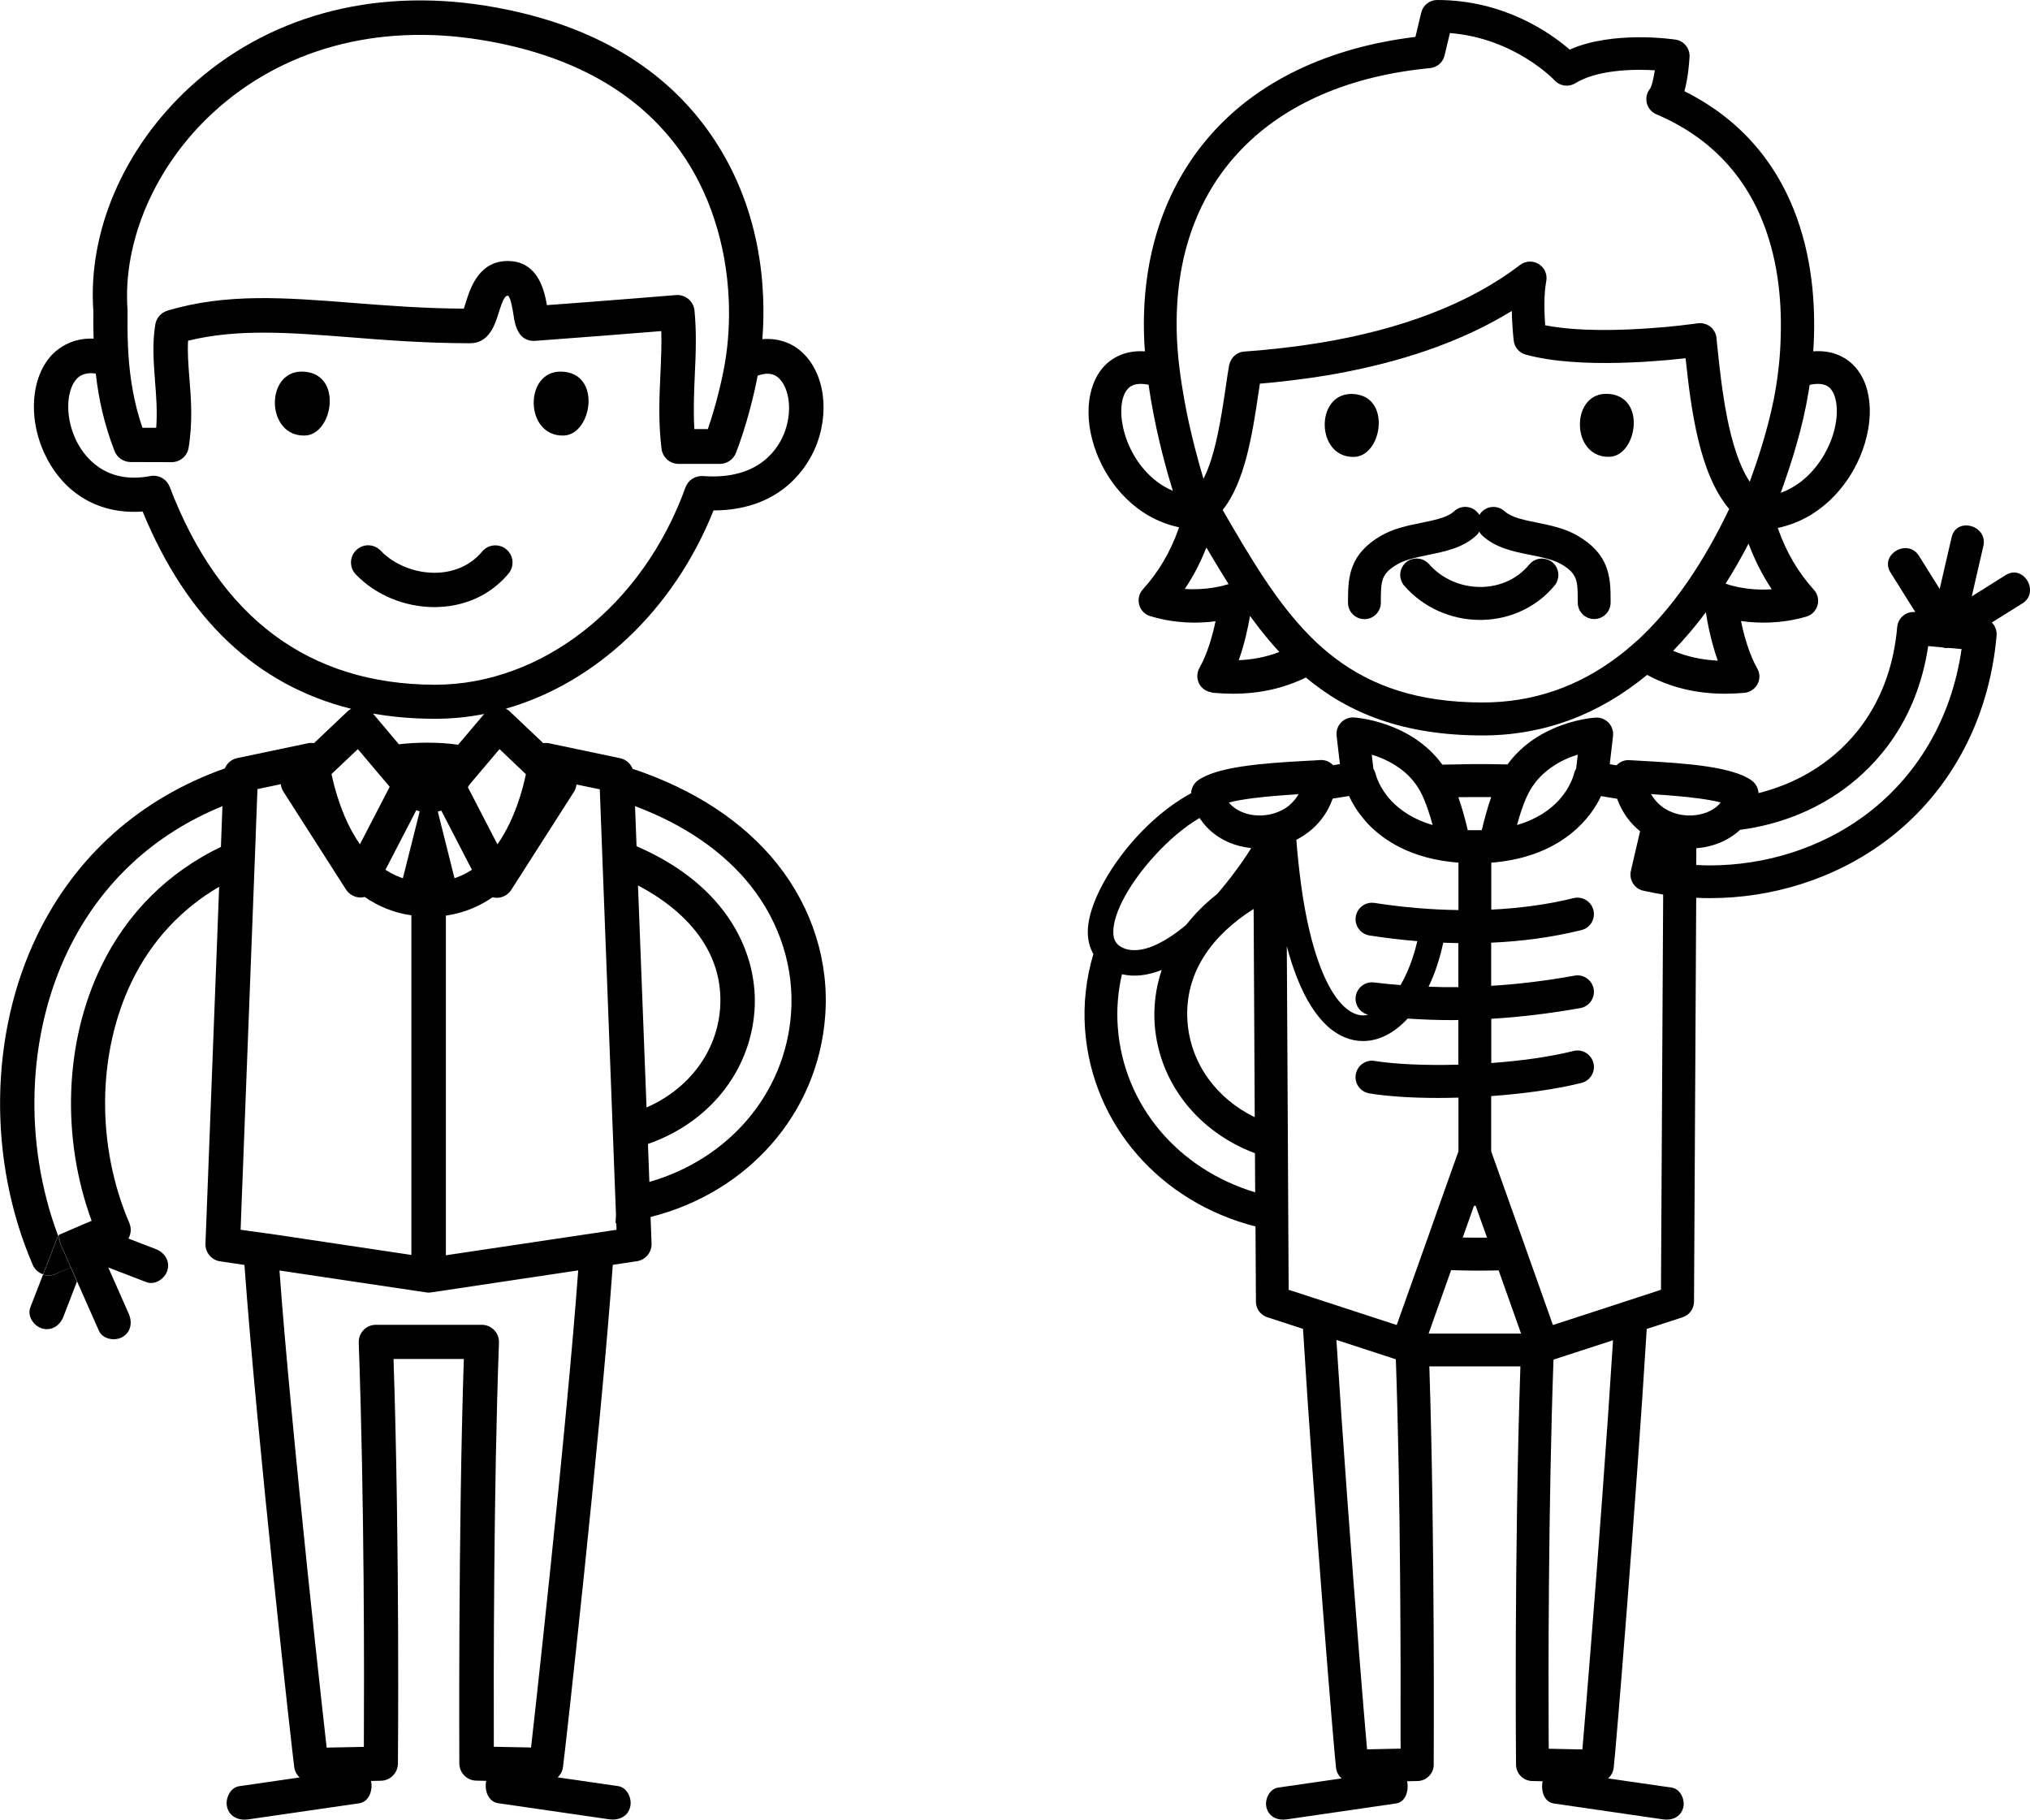 <?xml version="1.0" encoding="utf-8"?>
<!-- Generator: Adobe Illustrator 24.0.1, SVG Export Plug-In . SVG Version: 6.00 Build 0)  -->
<svg version="1.1" id="Layer_1" xmlns="http://www.w3.org/2000/svg" xmlns:xlink="http://www.w3.org/1999/xlink" x="0px" y="0px"
	 viewBox="0 0 185.44 166.22" style="enable-background:new 0 0 185.44 166.22;" xml:space="preserve">
<g>
	<g>
		<g>
			<path d="M5.05,116.37c-0.2,0.09-0.41,0.13-0.62,0.13c-0.17,0-0.34-0.03-0.5-0.08c-0.39,1-0.77,2-1.16,2.99
				c-0.31,0.8,0.33,1.72,1.1,1.93c0.89,0.24,1.62-0.3,1.93-1.1c0.41-1.06,0.82-2.13,1.23-3.19c-0.19-0.43-0.38-0.86-0.57-1.3
				L5.05,116.37z"/>
			<path d="M5.05,116.37l1.42-0.61c-0.29-0.66-0.59-1.33-0.88-1.99c-0.01-0.03-0.02-0.07-0.04-0.1c-0.14-0.25-0.2-0.54-0.17-0.86
				l-0.06,0.03c-0.46,1.19-0.92,2.39-1.38,3.58c0.16,0.05,0.33,0.08,0.5,0.08C4.63,116.49,4.84,116.45,5.05,116.37z"/>
			<path d="M5.4,112.79l-0.03,0.01c-0.04,0.32,0.03,0.61,0.17,0.86C5.43,113.37,5.38,113.08,5.4,112.79z"/>
			<g>
				<path d="M46.46,52.38c0.55-0.67,0.46-1.66-0.21-2.21c-0.67-0.55-1.66-0.46-2.21,0.21c-0.98,1.18-2.44,1.87-4.1,1.93
					c-1.93,0.07-3.91-0.7-5.17-2.02c-0.6-0.63-1.6-0.65-2.22-0.05c-0.63,0.6-0.65,1.6-0.05,2.22c1.81,1.89,4.48,2.99,7.19,2.99
					c0.12,0,0.24,0,0.36-0.01C42.62,55.35,44.9,54.26,46.46,52.38z"/>
				<path d="M27.62,33.94c-3.42-0.07-3.35,5.95,0.24,5.84C30.44,39.7,31.38,34.02,27.62,33.94z"/>
				<path d="M51.5,39.78c2.58-0.08,3.52-5.76-0.24-5.84C47.85,33.87,47.91,39.89,51.5,39.78z"/>
				<path d="M71.02,78.93c-3.07-3.86-7.62-6.85-13.23-8.71c-0.19-0.48-0.61-0.86-1.14-0.97l-6.48-1.36
					c-0.18-0.04-0.36-0.04-0.54-0.01l-3.05-2.89c-0.11-0.11-0.24-0.19-0.38-0.26c8.21-2.34,15.35-9.01,18.98-18.11
					c6.69-0.01,8.93-4.66,9.47-6.16c1.23-3.38,0.46-7.02-1.84-8.66c-0.54-0.39-1.63-0.96-3.17-0.82C70,26.38,69.6,18.76,64.66,11.9
					c-4.39-6.1-11.23-9.92-20.31-11.38c-10.4-1.66-20,0.99-27.03,7.46C11.28,13.55,8,21.19,8.53,28.44
					c-0.01,0.85-0.01,1.68,0.02,2.49c-1.67-0.07-2.8,0.59-3.47,1.16c-2.23,1.93-2.63,6.01-0.94,9.49c1.73,3.57,4.99,5.43,8.89,5.14
					c4.04,9.83,10.43,15.87,19.05,18.02c-0.12,0.07-0.24,0.14-0.34,0.24l-3.05,2.89c-0.18-0.02-0.36-0.03-0.54,0.01l-6.48,1.36
					c-0.52,0.11-0.94,0.47-1.13,0.94c-7.72,2.74-13.62,7.97-17.15,15.26c-4.36,9-4.52,20.53-0.4,30.08
					c0.18,0.43,0.54,0.73,0.95,0.87c0.46-1.19,0.92-2.39,1.38-3.58l-0.03,0.01c-3.15-8.44-2.83-18.26,0.93-26.01
					c2.97-6.12,7.8-10.61,14.1-13.18l-0.14,3.72c-4.84,2.33-8.58,6.04-10.94,10.92c-3.35,6.9-3.65,15.66-0.87,23.23l-0.4,0.17
					l-0.05,0.02l-0.03,0.01l-2.48,1.07c-0.02,0.29,0.03,0.58,0.14,0.87c0.01,0.03,0.02,0.07,0.04,0.1c0.29,0.66,0.59,1.33,0.88,1.99
					c0.19,0.43,0.38,0.86,0.57,1.3c0.67,1.51,1.34,3.02,2,4.52c0.35,0.78,1.47,0.96,2.15,0.56c0.8-0.47,0.91-1.37,0.56-2.15
					c-0.62-1.4-1.24-2.8-1.86-4.2c1.16,0.45,2.32,0.9,3.48,1.34c0.8,0.31,1.72-0.33,1.93-1.1c0.24-0.89-0.3-1.63-1.1-1.93
					c-0.82-0.32-1.65-0.64-2.47-0.95c0.24-0.42,0.29-0.93,0.09-1.41c-3.04-7.06-2.95-15.52,0.22-22.07c1.79-3.7,4.51-6.62,7.98-8.65
					l-1.25,32.6c-0.03,0.8,0.55,1.5,1.34,1.61l2.22,0.33c1.14,15.73,4.37,44.57,4.55,45.87c0.05,0.37,0.23,0.7,0.49,0.94
					c-1.84,0.27-3.68,0.53-5.52,0.8c-0.85,0.12-1.3,1.19-1.1,1.93c0.25,0.9,1.09,1.22,1.93,1.1c3.38-0.49,6.76-0.98,10.13-1.47
					c0.9-0.13,1.24-1.18,1.1-1.93c-0.01-0.04-0.01-0.07-0.02-0.11l0.92-0.02c0.85-0.02,1.53-0.71,1.54-1.56
					c0-0.2,0.18-19.52-0.4-36.96h6.42c-0.52,15.86-0.41,36.73-0.41,36.95c0.01,0.85,0.69,1.55,1.54,1.56l0.92,0.02
					c-0.01,0.04-0.01,0.07-0.02,0.11c-0.14,0.76,0.2,1.8,1.1,1.93c3.38,0.49,6.76,0.98,10.13,1.47c0.85,0.12,1.69-0.2,1.93-1.1
					c0.21-0.75-0.25-1.81-1.1-1.93c-1.84-0.27-3.68-0.53-5.52-0.8c0.26-0.24,0.44-0.57,0.49-0.94c0.18-1.3,3.41-30.15,4.55-45.87
					l2.2-0.33c0.79-0.12,1.37-0.81,1.34-1.61l-0.09-2.43c8.88-2.23,15.29-9.43,15.95-18.34C75.76,87.88,74.21,82.94,71.02,78.93z
					 M58.28,80.87c4.4,2.31,7.88,6.06,7.5,11.24c-0.3,4.01-2.91,7.38-6.72,9.04L58.28,80.87z M48.04,70.71
					c-0.24,1.15-0.69,2.83-1.49,4.49c-0.34,0.71-0.71,1.35-1.11,1.92l-2.7-5.22c0.06-0.09,0.13-0.19,0.19-0.29l2.7-3.19L48.04,70.71
					z M39.16,80.59C39.16,80.59,39.16,80.59,39.16,80.59C39.16,80.59,39.16,80.59,39.16,80.59c-1.47,0-2.79-0.39-3.95-1.15L38.03,74
					c0.36,0.14,0.75,0.23,1.17,0.23c0.01,0,0.02,0,0.03,0c0.37,0,0.73-0.07,1.08-0.2l2.8,5.41C41.94,80.2,40.63,80.59,39.16,80.59z
					 M19.45,10.3c6.31-5.81,14.97-8.18,24.4-6.67c8.23,1.32,14.37,4.72,18.25,10.11c2.71,3.76,4.26,8.6,4.47,13.63
					c0.08,1.9-0.02,3.83-0.34,5.74c-0.12,0.71-0.3,1.58-0.53,2.51c-0.28,1.15-0.63,2.39-1.04,3.57h-1.23
					c-0.1-1.68-0.03-3.34,0.04-4.95c0.09-1.91,0.17-3.89-0.03-5.89c-0.09-0.85-0.85-1.47-1.69-1.4c-0.07,0.01-6.85,0.56-11.79,0.92
					c-0.24-1.42-0.84-3.86-3.31-4.02c-2.87-0.19-3.7,2.49-4.1,3.78c-0.05,0.17-0.12,0.38-0.18,0.56c-3.71-0.02-7.01-0.28-10.2-0.53
					c-6.15-0.48-11.47-0.9-16.87,0.71c-0.12,0.04-0.23,0.09-0.34,0.15c-0.4,0.23-0.69,0.63-0.77,1.1c-0.29,1.74-0.16,3.39-0.03,5.14
					c0,0.01,0,0.02,0,0.03c0.11,1.37,0.22,2.78,0.11,4.28l-1.26,0c-0.39-1.15-0.68-2.27-0.88-3.4c-0.39-2.12-0.5-4.25-0.48-6.63
					c0-0.2,0-0.4,0-0.6c0-0.05,0-0.09,0-0.14C11.19,22.05,14.17,15.16,19.45,10.3z M15.5,44.46c-0.24-0.62-0.83-1.01-1.47-1.01
					c-0.1,0-0.2,0.01-0.29,0.03c-4.3,0.82-6.17-2-6.78-3.25c-1.14-2.36-0.83-4.88,0.17-5.75c0.39-0.34,0.95-0.46,1.62-0.36
					c0.26,2.34,0.77,4.63,1.71,7.07c0.23,0.6,0.81,1,1.46,1.01l3.76,0.01c0,0,0,0,0,0c0.77,0,1.43-0.56,1.55-1.32
					c0.39-2.39,0.22-4.51,0.07-6.38c-0.1-1.23-0.18-2.34-0.12-3.39c4.54-1.12,9.29-0.74,14.74-0.32c3.26,0.26,6.96,0.55,11.03,0.55
					c1.74,0,2.28-1.74,2.6-2.77c0.45-1.45,0.64-1.59,0.88-1.57c0.25,0.27,0.42,1.36,0.48,1.78c0.11,0.73,0.37,2.45,1.99,2.34
					c3.63-0.26,8.89-0.68,11.51-0.89c0.04,1.27-0.02,2.55-0.08,3.89c-0.1,2.18-0.2,4.44,0.1,6.86c0.1,0.79,0.77,1.38,1.56,1.38h3.77
					c0.65,0,1.23-0.4,1.47-1.01c0.95-2.45,1.63-5.19,1.98-7.05c0.62-0.22,1.26-0.28,1.77,0.09c0.97,0.69,1.52,2.81,0.71,5.03
					c-0.49,1.35-2.2,4.45-7.47,4.05c-0.7-0.05-1.36,0.37-1.6,1.03c-3.88,10.78-13.08,18.03-22.89,18.03
					C28.22,62.51,20.07,56.44,15.5,44.46z M39.75,65.65c1.51,0,3.01-0.15,4.48-0.44l-2.38,2.81c-1.75-0.26-3.86-0.23-5.41-0.04
					l-2.37-2.81C35.87,65.49,37.76,65.65,39.75,65.65z M32.69,68.42l2.89,3.42c0.01,0.01,0.01,0.01,0.02,0.02l-2.72,5.25
					c-0.4-0.57-0.77-1.21-1.11-1.92c-0.79-1.66-1.24-3.34-1.49-4.49L32.69,68.42z M22.13,112.34l-0.15-0.02l0.06-1.65l0.15-3.84
					l1.05-27.37l0.13-3.39l0-0.12l0.15-3.88l1.96-0.41l0.17-0.04c0.03,0.23,0.1,0.46,0.23,0.67l5.73,8.96
					c0.29,0.45,0.79,0.72,1.32,0.72c0.02,0,0.05,0,0.07,0c0.11,0,0.21-0.02,0.31-0.05c1.22,0.84,2.63,1.45,4.27,1.68v22.45v3.14
					v5.43l-12.29-1.84L22.13,112.34z M51.74,128.58c-0.93,9.89-2.08,20.6-2.77,26.91c-0.19,1.75-0.35,3.16-0.46,4.12l-0.3-0.01
					l-3.1-0.06c0-0.13,0-0.28,0-0.42c-0.02-5.79-0.02-23.3,0.47-36.49c0.02-0.43-0.14-0.84-0.44-1.15c-0.3-0.31-0.7-0.48-1.13-0.48
					h-9.67c-0.43,0-0.84,0.17-1.13,0.48c-0.3,0.31-0.45,0.72-0.44,1.15c0.53,14.59,0.5,31,0.47,36.52c0,0.14,0,0.27,0,0.4l-3.1,0.06
					l-0.3,0.01c-0.11-0.96-0.27-2.38-0.46-4.13c-0.7-6.31-1.84-17.02-2.77-26.9c-0.43-4.52-0.81-8.87-1.08-12.55l13.4,2
					c0.08,0.01,0.16,0.02,0.23,0.02c0,0,0,0,0,0c0,0,0,0,0,0c0.08,0,0.15-0.01,0.23-0.02l13.43-2.01
					C52.55,119.7,52.17,124.05,51.74,128.58z M56.21,112.34l-3.17,0.47l-12.31,1.84v-5.43v-3.14V83.63
					c1.64-0.24,3.05-0.84,4.27-1.68c0.1,0.03,0.21,0.04,0.31,0.05c0.02,0,0.05,0,0.07,0c0.53,0,1.03-0.27,1.32-0.72l5.73-8.96
					c0.13-0.21,0.21-0.44,0.23-0.67l1.01,0.21l1.12,0.23l0.28,7.4l0.86,22.58l0.18,4.72l0.16,4.16c-0.01,0.25-0.03,0.51-0.04,0.77
					c0.02,0,0.05,0.01,0.07,0.01l0.02,0.59L56.21,112.34z M72.26,92.6c-0.55,7.31-5.7,13.27-12.94,15.35l-0.13-3.47
					c5.47-1.89,9.31-6.51,9.73-12.13c0.38-5.13-2.36-11.43-10.77-15.06l-0.14-3.66c4.47,1.67,8.08,4.15,10.55,7.25
					C71.26,84.28,72.57,88.44,72.26,92.6z"/>
			</g>
		</g>
		<polygon points="39.55,72.36 41.97,82.01 36.35,82.01 38.78,72.36 		"/>
	</g>
	<g>
		<path d="M183.21,52.53c-1.03,0.65-2.06,1.29-3.09,1.94c0.35-1.53,0.7-3.06,1.06-4.6c0.43-1.89-2.46-2.69-2.9-0.8
			c-0.36,1.57-0.72,3.15-1.09,4.72c-0.63-1.01-1.26-2.01-1.89-3.02c-1.03-1.64-3.63-0.13-2.6,1.52c0.75,1.2,1.51,2.41,2.26,3.61
			l-0.02,0c-0.83-0.07-1.56,0.54-1.63,1.37c-0.59,6.67-3.97,10.44-6.7,12.42c-1.77,1.29-3.81,2.21-5.97,2.75
			c-0.02-0.46-0.25-0.88-0.63-1.16c-1.76-1.25-5.86-1.56-9.91-1.78c-0.49-0.03-0.91-0.05-1.22-0.07c-0.45-0.04-0.88,0.13-1.19,0.45
			c-0.01,0.01-0.01,0.01-0.02,0.02l-0.62-0.1l0.3-2.58c0.05-0.44-0.1-0.88-0.4-1.21c-0.31-0.32-0.74-0.49-1.18-0.47
			c-0.23,0.01-5.21,0.36-8.06,4.28c-1.08-0.03-2.19-0.04-3.29-0.03c-0.91,0.01-1.8,0.03-2.66,0.05c-2.85-3.94-7.86-4.3-8.08-4.31
			c-0.44-0.03-0.88,0.14-1.18,0.47c-0.31,0.32-0.45,0.76-0.4,1.21l0.3,2.58l-0.62,0.1c-0.01-0.01-0.01-0.01-0.02-0.02
			c-0.31-0.32-0.75-0.49-1.19-0.45c-0.31,0.02-0.73,0.05-1.22,0.07c-4.05,0.22-8.15,0.53-9.91,1.78c-0.39,0.28-0.62,0.72-0.63,1.18
			c-5.2,2.81-9.5,9.22-9.44,12.73c0.01,0.74,0.19,1.39,0.51,1.96c-0.67,2.23-0.93,4.57-0.76,6.9c0.65,8.72,6.89,15.76,15.57,17.98
			l0.04,6.87c0,0.65,0.42,1.22,1.04,1.42l3.26,1.06c0.97,15.9,2.86,38.95,3.02,40.12c0.05,0.38,0.24,0.71,0.51,0.94
			c-1.94,0.28-3.87,0.56-5.81,0.84c-0.81,0.12-1.25,1.13-1.05,1.85c0.24,0.86,1.04,1.17,1.85,1.05c3.32-0.48,6.65-0.97,9.97-1.45
			c0.88-0.13,1.15-1.12,1.05-1.85c-0.01-0.06-0.02-0.12-0.03-0.18l0.96-0.02c0.81-0.02,1.47-0.68,1.47-1.49
			c0-0.21,0.12-20.77-0.4-36.38h8.32c-0.58,17.17-0.4,36.19-0.4,36.38c0.01,0.81,0.66,1.47,1.47,1.49l0.96,0.02
			c-0.01,0.06-0.02,0.12-0.03,0.18c-0.1,0.73,0.17,1.72,1.05,1.85c3.32,0.48,6.65,0.97,9.97,1.45c0.81,0.12,1.61-0.19,1.85-1.05
			c0.2-0.71-0.24-1.73-1.05-1.85c-1.94-0.28-3.87-0.56-5.81-0.84c0.27-0.23,0.45-0.56,0.51-0.94c0.16-1.18,2.05-24.23,3.02-40.11
			l3.28-1.07c0.62-0.2,1.03-0.77,1.04-1.42l0.2-36.89c0.42,0.02,0.84,0.03,1.27,0.03c5.71,0,11.31-1.78,15.76-5.01
			c6.02-4.37,9.72-11.11,10.41-18.97c0.03-0.4-0.09-0.79-0.35-1.1c-0.03-0.03-0.06-0.06-0.09-0.09c0.93-0.58,1.87-1.17,2.8-1.75
			C186.37,54.1,184.86,51.49,183.21,52.53z M157.19,73.29c-0.52,0.66-1.36,1.03-2.22,1.15c-0.27,0.04-0.54,0.05-0.81,0.04
			c-0.74-0.03-1.52-0.25-2.19-0.7c-0.09-0.06-0.17-0.12-0.25-0.19c-0.29-0.23-0.55-0.52-0.77-0.86c-0.04-0.07-0.09-0.13-0.13-0.2
			c0.14,0.01,0.29,0.02,0.44,0.03c0.59,0.04,1.27,0.08,1.97,0.15c0.58,0.05,1.18,0.11,1.75,0.19c0.09,0.01,0.18,0.02,0.26,0.03
			C155.96,73.03,156.64,73.15,157.19,73.29z M135.84,113.04c-0.39,0-0.79,0-1.2,0c-0.35,0-0.68-0.01-1.02-0.01l1.03-2.9h0.15
			L135.84,113.04z M125.51,89.73c-0.82-0.1-1.57,0.49-1.67,1.31c-0.09,0.77,0.41,1.46,1.15,1.64c-0.19,0.04-0.37,0.07-0.55,0.06
			c-0.97-0.05-2.05-0.86-3.03-2.68c-1.02-1.88-1.94-4.83-2.54-9.13c-0.01-0.1-0.03-0.2-0.04-0.31c-0.16-1.2-0.3-2.51-0.41-3.92
			c0.24-0.12,0.48-0.26,0.71-0.41c0.61-0.41,1.17-0.92,1.64-1.54c0.4-0.52,0.73-1.13,0.97-1.81l1-0.16l0.49-0.08
			c0.14,0.3,0.32,0.64,0.54,1c0.3,0.48,0.68,0.99,1.16,1.51c1.4,1.49,3.95,3.25,8.3,3.58v3.29v1.04c-2.5-0.03-5.08-0.25-7.66-0.65
			c-0.82-0.13-1.59,0.43-1.72,1.25c-0.13,0.82,0.43,1.59,1.25,1.72c1.3,0.2,2.78,0.39,4.37,0.52c-0.37,1.59-0.91,2.95-1.53,4.01
			C127.13,89.91,126.32,89.83,125.51,89.73z M114.52,83.02l0.1,19.02c-3.49-1.7-5.86-4.91-6.14-8.7
			C108.14,88.77,110.85,85.33,114.52,83.02z M131.84,86.1c0.45,0.02,0.92,0.03,1.38,0.04v4.02c-0.91,0.01-1.81,0-2.72-0.04
			C131.07,88.94,131.52,87.59,131.84,86.1z M144.13,68.92l-0.15,1.28l0,0.01c-0.1,0.15-0.17,0.32-0.21,0.51
			c-0.01,0.02-0.27,1.16-1.36,2.36c-0.78,0.85-1.99,1.74-3.83,2.27c0.24-0.89,0.52-1.75,0.83-2.45c0.11-0.25,0.23-0.49,0.35-0.7l0,0
			c0.54-0.95,1.28-1.66,2.06-2.18C142.6,69.48,143.43,69.14,144.13,68.92z M134.47,72.8c0.6,0,1.18,0,1.75,0
			c-0.34,0.97-0.62,2.02-0.86,3.02c-0.21,0.01-0.42,0.01-0.64,0.01c-0.22,0-0.43-0.01-0.64-0.01c-0.24-1-0.52-2.05-0.86-3.01
			C133.64,72.81,134.05,72.81,134.47,72.8z M127.75,70.09c0.74,0.51,1.43,1.19,1.94,2.1l0,0c0.13,0.22,0.25,0.48,0.37,0.75
			c0.3,0.7,0.57,1.53,0.81,2.41c-1.77-0.51-2.95-1.35-3.74-2.17c-1.13-1.19-1.43-2.36-1.46-2.47c-0.03-0.13-0.08-0.25-0.14-0.37
			c-0.02-0.04-0.04-0.08-0.07-0.12l-0.15-1.29C126.06,69.15,126.93,69.52,127.75,70.09z M113.15,73.1c0.41-0.07,0.85-0.14,1.31-0.2
			c1.43-0.18,3.02-0.29,4.16-0.36c-0.24,0.43-0.56,0.78-0.9,1.06c-0.01,0.01-0.03,0.02-0.04,0.03c-0.07,0.05-0.14,0.11-0.21,0.15
			c-0.48,0.32-1.01,0.52-1.55,0.62c-0.22,0.04-0.44,0.07-0.65,0.08c-0.26,0.01-0.54-0.01-0.81-0.04c-0.78-0.11-1.55-0.44-2.07-0.99
			c-0.05-0.05-0.1-0.1-0.14-0.15C112.53,73.22,112.83,73.16,113.15,73.1z M109.58,74.71c0.04,0.07,0.09,0.13,0.14,0.2
			c0.61,0.88,1.48,1.57,2.51,2.02c0.63,0.27,1.33,0.45,2.07,0.53c-0.87,1.39-1.95,2.85-3.12,4.2c-1.12,0.88-2.05,1.83-2.82,2.81
			c-1.04,0.87-2.09,1.56-3.09,1.96c-0.78,0.31-1.47,0.41-2.08,0.32c-0.22-0.03-0.42-0.09-0.61-0.18c-0.6-0.27-0.87-0.69-0.88-1.41
			c-0.03-1.83,1.6-4.63,3.78-7.01C106.73,76.77,108.17,75.54,109.58,74.71z M102.11,93.82c-0.12-1.63,0.01-3.26,0.38-4.84
			c1.1,0.26,2.32,0.13,3.63-0.39c-0.57,1.69-0.75,3.39-0.64,4.98c0.4,5.37,4,9.82,9.16,11.76l0.02,3.57
			C107.64,106.79,102.64,100.97,102.11,93.82z M118.82,118.16l-1.1-0.36l-0.03-5.21l-0.05-9.52l-0.09-16.65
			c0.27,1.03,0.57,1.94,0.88,2.75c0.87,2.25,1.87,3.68,2.85,4.57c1.09,0.98,2.17,1.3,3.05,1.34c0.07,0,0.14,0,0.2,0
			c1.46,0,2.86-0.75,4.06-2.05c1.36,0.09,2.71,0.14,4.06,0.14c0.19,0,0.38,0,0.57-0.01v4.08c-3.13,0.09-5.95-0.06-7.64-0.34
			c-0.82-0.14-1.59,0.41-1.73,1.23c-0.14,0.82,0.41,1.59,1.23,1.73c1.6,0.27,3.83,0.42,6.31,0.42c0.6,0,1.21-0.01,1.84-0.03v4.91
			l-0.7,1.96l-1.07,3.01l-0.99,2.8l-1.05,2.95l-1.83,5.14l-5.7-1.86L118.82,118.16z M127.95,159.71l-2.86,0.06l-0.21,0
			c-0.08-0.88-0.19-2.16-0.32-3.74c-0.51-6.16-1.35-16.91-2.03-26.82c-0.16-2.35-0.31-4.65-0.45-6.83l5.43,1.77
			c0.44,12.48,0.45,28.49,0.43,34.55C127.95,159.08,127.95,159.42,127.95,159.71z M130.5,121.81l2.06-5.8
			c0.92,0.03,1.65,0.03,2.06,0.04c0.15,0,0.32,0,0.49,0c0.53,0,1.14,0,1.79-0.02l2.05,5.77H130.5z M146.9,129.22
			c-0.68,9.88-1.52,20.59-2.03,26.76c-0.13,1.6-0.24,2.9-0.32,3.8l-0.21,0l-2.86-0.06c0-0.28,0-0.6-0.01-0.95
			c-0.03-5.76-0.04-20.88,0.44-34.59l5.44-1.77C147.21,124.58,147.06,126.88,146.9,129.22z M151.73,117.8l-1.13,0.37l-3.06,1
			l-5.68,1.85l-1.81-5.1l-1.05-2.96l-1.01-2.83l-1.07-3.01l-0.7-1.96v-5.05c2.9-0.21,5.82-0.6,8.24-1.2c0.81-0.2,1.3-1.02,1.1-1.82
			c-0.2-0.81-1.02-1.3-1.82-1.1c-2.25,0.56-4.9,0.91-7.51,1.1v-4.04c2.65-0.16,5.35-0.48,8.14-0.98c0.82-0.15,1.36-0.93,1.21-1.75
			c-0.15-0.82-0.93-1.36-1.75-1.21c-2.61,0.47-5.13,0.78-7.61,0.93V86.1c2.67-0.12,5.46-0.46,8.24-1.15c0.81-0.2,1.3-1.01,1.1-1.82
			c-0.2-0.81-1.02-1.3-1.82-1.1c-2.3,0.57-4.84,0.92-7.51,1.05v-1v-3.29c5.31-0.41,8.24-3,9.61-5.3c0.16-0.26,0.3-0.53,0.41-0.78
			l0.47,0.08l1,0.16c0.46,1.26,1.2,2.25,2.1,2.97l-0.84,3.62c-0.09,0.39-0.02,0.8,0.19,1.14c0.21,0.34,0.55,0.58,0.94,0.67
			c0.08,0.02,0.16,0.03,0.24,0.05c0.52,0.12,1.05,0.21,1.58,0.3L151.73,117.8z M170.19,74.6c-3.94,2.86-8.91,4.44-13.99,4.44
			c-0.42,0-0.84-0.01-1.25-0.04l0.01-1.53c1.59-0.12,2.98-0.73,4-1.68c3.41-0.44,6.69-1.69,9.43-3.68c3.03-2.2,6.72-6.22,7.75-13.1
			l1.31,0.12c0.17,0.06,0.36,0.07,0.55,0.05l1.19,0.1C178.28,65.62,175.11,71.02,170.19,74.6z"/>
		<path d="M144.08,48.91c-0.26-0.15-0.54-0.28-0.81-0.4c-0.64-0.26-1.31-0.44-1.97-0.59c-0.29-0.06-0.58-0.12-0.87-0.18
			c-0.34-0.07-0.67-0.14-0.99-0.21c-0.82-0.19-1.55-0.43-1.99-0.83c-0.61-0.56-1.56-0.53-2.12,0.08c-0.07,0.08-0.14,0.16-0.19,0.25
			c-0.05-0.09-0.11-0.17-0.19-0.25c-0.56-0.61-1.51-0.65-2.12-0.08c-0.45,0.42-1.2,0.65-2.04,0.85c-0.3,0.07-0.62,0.13-0.94,0.2
			c-0.31,0.06-0.61,0.12-0.92,0.19c-0.67,0.15-1.34,0.33-1.98,0.6c-0.26,0.11-0.51,0.23-0.76,0.37c-2.89,1.66-3.04,3.75-3.05,5.8
			c0,0.11,0,0.23,0,0.34c0,0.51,0.26,0.96,0.64,1.23c0.24,0.17,0.54,0.27,0.86,0.27c0.83,0,1.5-0.67,1.5-1.5
			c0-1.98,0-2.64,1.54-3.53c0.39-0.22,0.86-0.38,1.37-0.52c0.44-0.11,0.9-0.21,1.38-0.31c1.57-0.32,3.19-0.64,4.43-1.78
			c0.11-0.1,0.2-0.22,0.27-0.35c0.07,0.13,0.16,0.25,0.27,0.35c1.23,1.14,2.86,1.47,4.43,1.78c0.46,0.09,0.91,0.18,1.33,0.29
			c0.53,0.14,1.02,0.3,1.43,0.53c1.54,0.89,1.54,1.55,1.54,3.53c0,0.83,0.67,1.5,1.5,1.5c0.31,0,0.59-0.09,0.83-0.25
			c0.41-0.27,0.67-0.73,0.67-1.25c0-0.09,0-0.19,0-0.28C147.13,52.7,147,50.59,144.08,48.91z"/>
		<path d="M141.82,51.36c-0.19-0.15-0.4-0.25-0.62-0.3c-0.54-0.13-1.12,0.04-1.5,0.5c-1.07,1.3-2.63,2.02-4.39,2.05
			c-1.84,0.02-3.59-0.74-4.77-2.09c-0.39-0.44-0.98-0.6-1.52-0.46c-0.22,0.06-0.42,0.16-0.6,0.32c-0.45,0.4-0.61,1-0.45,1.55
			c0.06,0.21,0.16,0.4,0.31,0.57c1.74,1.99,4.26,3.12,6.94,3.12c0.04,0,0.09,0,0.13,0c2.61-0.04,5.04-1.18,6.66-3.14
			c0.13-0.15,0.21-0.32,0.27-0.5C142.47,52.41,142.3,51.76,141.82,51.36z"/>
		<path d="M125.4,40.63c0.29-0.47,0.47-1.03,0.53-1.61c0.15-1.47-0.52-3-2.44-3.04c-0.17,0-0.33,0.01-0.49,0.04
			c-0.57,0.1-1.01,0.38-1.34,0.78c-1.31,1.61-0.63,5.02,2.06,4.93C124.43,41.71,125.01,41.26,125.4,40.63z"/>
		<path d="M148.61,36.74c-0.33-0.37-0.78-0.63-1.39-0.73c-0.14-0.02-0.28-0.04-0.43-0.04c-1.73-0.04-2.55,1.51-2.46,3.01
			c0.03,0.58,0.2,1.16,0.51,1.63c0.44,0.68,1.17,1.14,2.18,1.11C148.99,41.67,149.98,38.3,148.61,36.74z"/>
		<path d="M169.09,33.14c-0.63-0.55-1.74-1.18-3.45-1.05c0.24-3.61,0.02-7.93-1.46-12.1c-1.88-5.27-5.34-9.18-10.31-11.66
			c0.32-1.15,0.43-2.45,0.47-3.14c0.04-0.77-0.51-1.46-1.28-1.57c-0.25-0.04-5.72-0.84-9.67,0.91c-1.73-1.5-5.98-4.53-12.1-4.53
			c-0.7,0-1.3,0.48-1.46,1.15l-0.53,2.22c-7.98,0.97-14.45,4.07-18.76,9.01c-4.18,4.78-6.26,11.11-6.03,18.31
			c0.01,0.46,0.04,0.92,0.08,1.4c-1.66-0.11-2.74,0.49-3.36,1.01c-1.91,1.61-2.34,4.92-1.07,8.25c1.12,2.93,3.64,5.98,7.55,6.81
			c-0.79,2.28-1.88,4.08-3.31,5.67c-0.35,0.38-0.47,0.92-0.33,1.42c0.14,0.5,0.53,0.89,1.03,1.03c0.04,0.01,0.08,0.02,0.12,0.03
			c0.01,0,0.01,0.01,0.02,0.01c2.24,0.65,4.29,0.62,5.8,0.42c-0.28,1.32-0.74,2.98-1.47,4.26c-0.25,0.44-0.26,0.99-0.03,1.44
			c0.21,0.4,0.59,0.68,1.02,0.77c0.1,0.03,0.21,0.06,0.31,0.07c0.6,0.05,1.19,0.08,1.76,0.08c2.5,0,4.69-0.52,6.66-1.48
			c3.89,3.25,8.88,5.29,16.15,5.29c5.55,0,10.6-1.88,15.02-5.53c2.09,1.12,4.43,1.72,7.13,1.72c0.57,0,1.15-0.03,1.76-0.08
			c0.51-0.05,0.96-0.35,1.2-0.8c0.24-0.45,0.23-1-0.03-1.44c-0.74-1.3-1.21-3-1.48-4.32c1.52,0.22,3.65,0.27,5.96-0.4
			c0.5-0.14,0.88-0.53,1.03-1.03c0.14-0.5,0.02-1.03-0.33-1.42c-1.42-1.58-2.51-3.38-3.3-5.65c3.77-0.79,6.3-3.66,7.5-6.48
			C171.36,38.3,171.04,34.85,169.09,33.14z M102.96,40.27c-0.78-2.04-0.69-4.13,0.19-4.88c0.39-0.33,1-0.41,1.77-0.25
			c0.51,3.55,1.41,7.09,2.22,9.69C105.04,43.94,103.65,42.07,102.96,40.27z M110.3,50.17c0.64,1.09,1.28,2.15,1.93,3.18
			c-0.44,0.14-1.99,0.58-4,0.44c0.78-1.15,1.43-2.41,1.97-3.78C110.23,50.06,110.26,50.11,110.3,50.17z M113.16,60.3
			c0.53-1.49,0.85-3,1.03-4.05c0.04,0.06,0.08,0.11,0.12,0.17c0.81,1.11,1.66,2.16,2.56,3.13C115.7,60,114.47,60.24,113.16,60.3z
			 M152.84,59.44c1.04-1.07,2.04-2.24,2.99-3.52c0.16,1.05,0.49,2.74,1.09,4.42C155.47,60.27,154.12,59.98,152.84,59.44z
			 M150.21,57.89c-0.36,0.36-0.73,0.7-1.11,1.02c-0.4,0.35-0.8,0.68-1.21,0.99c-3.7,2.83-7.86,4.26-12.45,4.26
			c-5.89,0-10.09-1.5-13.43-4.01c-0.03-0.02-0.06-0.05-0.09-0.07c-0.38-0.29-0.76-0.6-1.12-0.91c-0.38-0.33-0.75-0.68-1.1-1.04
			c-0.03-0.03-0.05-0.06-0.08-0.08c-3.02-3.06-5.37-7.05-7.93-11.47c2.06-2.59,2.73-7.04,3.28-10.74c0.04-0.27,0.08-0.54,0.12-0.8
			c1.48-0.12,2.9-0.29,4.29-0.48c0.03,0,0.06-0.01,0.09-0.01c0.62-0.09,1.23-0.18,1.83-0.28c0.57-0.1,1.14-0.2,1.7-0.31
			c0.03-0.01,0.06-0.01,0.09-0.02c5.87-1.16,10.9-3.01,15.01-5.54c0.03,1.45,0.17,2.64,0.18,2.72c0.07,0.61,0.51,1.11,1.1,1.27
			c2.49,0.68,5.67,0.82,8.55,0.75c0.76-0.02,1.49-0.05,2.19-0.09c0.82-0.05,1.58-0.11,2.27-0.17c0.6-0.06,1.14-0.11,1.59-0.16
			c0.5,4.74,1.26,10.55,3.98,13.77C155.69,51.24,153.11,55.04,150.21,57.89z M157.73,53.34c-0.03-0.01-0.07-0.02-0.1-0.03
			c0.73-1.15,1.43-2.37,2.1-3.66c0.57,1.52,1.27,2.9,2.12,4.17C159.49,53.99,157.75,53.35,157.73,53.34z M162.24,35.32
			c-0.06,0.37-0.13,0.74-0.2,1.12c-0.29,1.44-0.67,2.88-1.09,4.26c-0.35,1.15-0.73,2.26-1.11,3.3c-0.01-0.01-0.01-0.02-0.02-0.03
			c-0.97-1.47-1.61-3.63-2.06-5.89c-0.46-2.34-0.71-4.78-0.91-6.69l-0.05-0.53c-0.04-0.41-0.25-0.78-0.57-1.03
			c-0.18-0.14-0.39-0.23-0.62-0.28c-0.1-0.02-0.2-0.04-0.31-0.04c-0.07,0-0.15,0.01-0.22,0.02c-0.02,0-0.7,0.1-1.77,0.22
			c-0.64,0.07-1.43,0.15-2.31,0.21c-2.92,0.22-6.84,0.34-9.85-0.25c-0.08-1.17-0.13-2.86,0.1-4.02c0.12-0.61-0.15-1.24-0.68-1.57
			c-0.53-0.33-1.21-0.3-1.71,0.08c-4.57,3.49-10.72,5.87-18.33,7.12c-0.03,0-0.06,0.01-0.09,0.01c-0.57,0.09-1.15,0.18-1.74,0.26
			c-0.62,0.08-1.24,0.16-1.88,0.23c-0.03,0-0.06,0.01-0.09,0.01c-1,0.11-2.02,0.21-3.06,0.28c-0.5,0.03-0.93,0.31-1.18,0.72
			c-0.06,0.09-0.1,0.19-0.14,0.29c-0.03,0.08-0.05,0.16-0.07,0.24c-0.11,0.63-0.21,1.3-0.31,2.01c-0.31,2.07-0.68,4.56-1.32,6.58
			c-0.21,0.65-0.44,1.26-0.71,1.78c-0.23-0.76-0.48-1.63-0.72-2.57c-0.04-0.14-0.07-0.28-0.11-0.42c-0.33-1.31-0.66-2.74-0.92-4.21
			c-0.36-1.99-0.63-4.05-0.69-5.97c-0.01-0.16,0-0.33-0.01-0.49c-0.23-13.53,8.39-22.44,23.15-23.85c0.64-0.06,1.17-0.52,1.32-1.15
			l0.49-2.05c5.9,0.46,9.53,4.28,9.56,4.32c0.49,0.53,1.28,0.64,1.9,0.26c1.95-1.2,5.18-1.31,7.26-1.18
			c-0.12,0.77-0.28,1.43-0.42,1.66c-0.31,0.36-0.42,0.84-0.32,1.31c0.11,0.47,0.43,0.86,0.88,1.05
			c9.91,4.21,11.56,13.63,11.36,20.24C162.63,32.51,162.44,34.1,162.24,35.32z M167.13,40.55c-0.4,0.94-1.71,3.47-4.46,4.46
			c1-2.77,2.02-6,2.54-9.22c0.03-0.21,0.07-0.42,0.1-0.64c0.79-0.17,1.41-0.1,1.8,0.24C167.9,36.1,168.13,38.22,167.13,40.55z"/>
	</g>
</g>
</svg>
